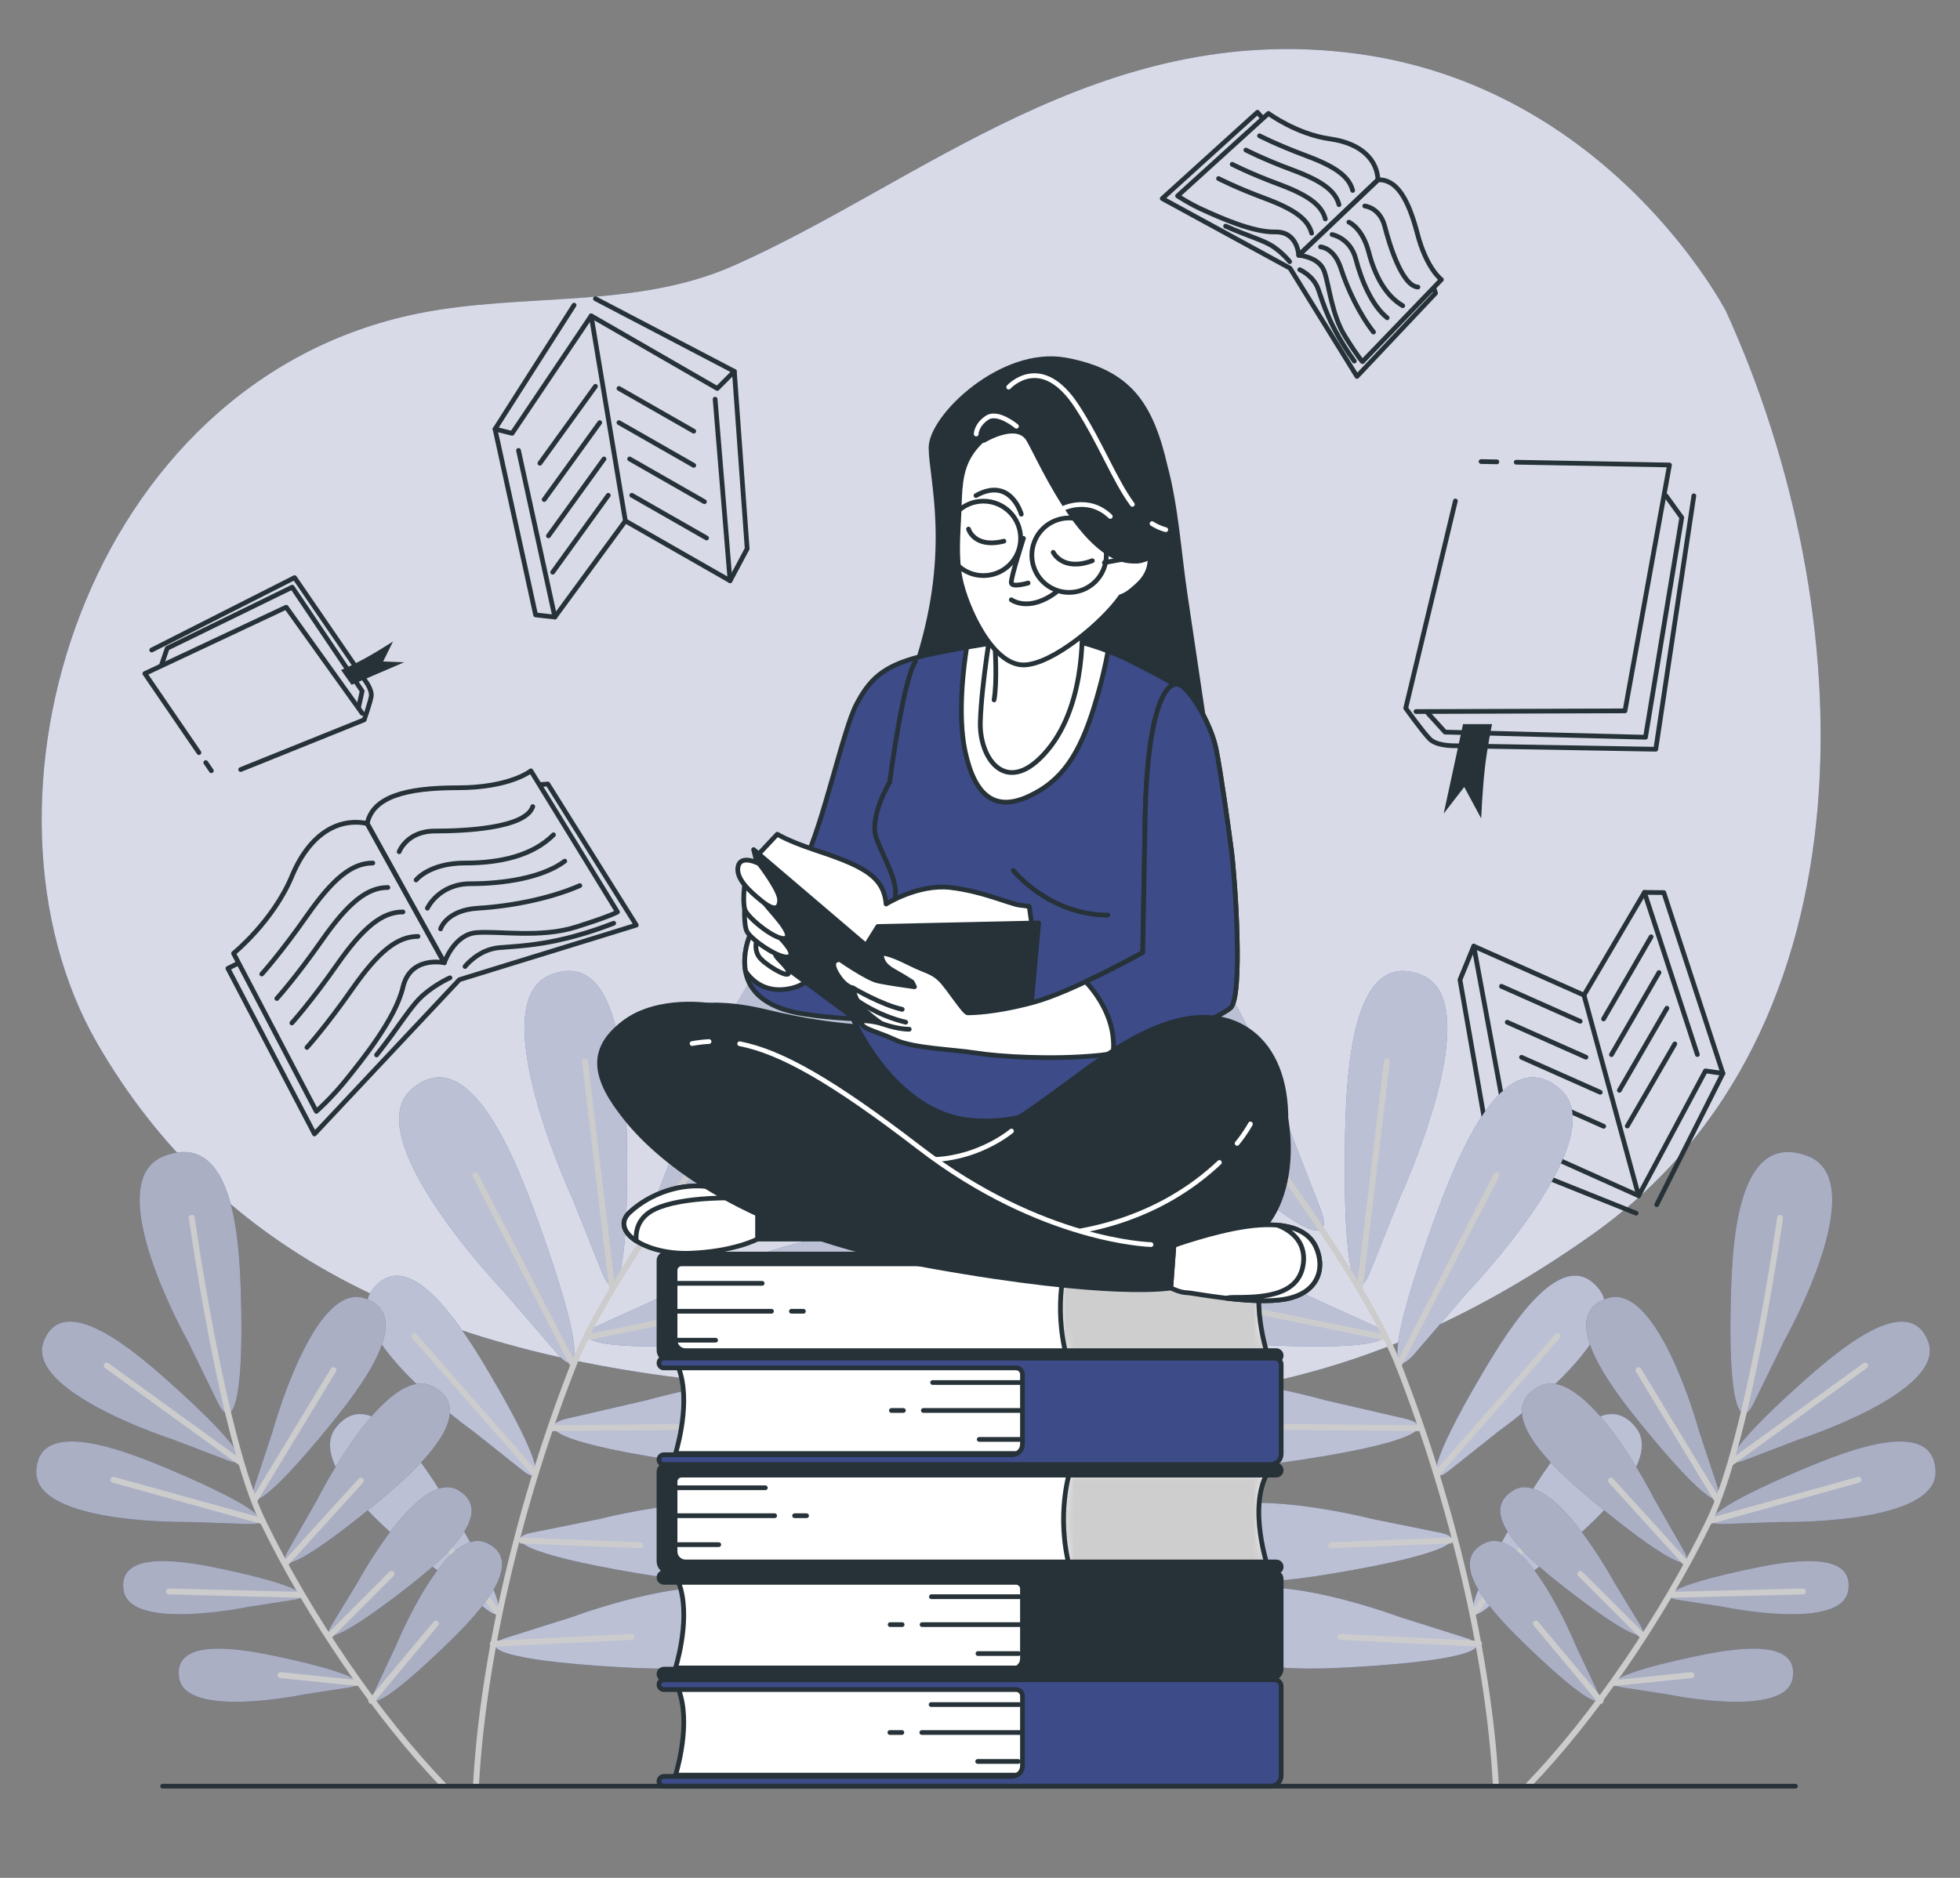 <svg width="240" height="230" viewBox="0 0 240 230" fill="none" xmlns="http://www.w3.org/2000/svg">
<rect x="0" y="0" width="240" height="230" fill="#808080" stroke="none"/>
<path d="M211.358 38.151C211.358 38.151 197.198 10.63 165.929 6.552C134.66 2.475 112.831 22.351 89.822 32.545C77.772 37.883 64.009 35.809 51.217 38.393C10.315 46.655 -5.093 98.415 11.945 127.85C26.694 153.332 52.653 166.583 92.182 169.642C131.71 172.7 159.44 176.267 194.838 151.294C230.237 126.321 227.878 74.336 211.358 38.151Z" fill="#3D4B88"/>
<path opacity="0.8" d="M211.358 38.151C211.358 38.151 197.198 10.63 165.929 6.552C134.66 2.475 112.831 22.351 89.822 32.545C77.772 37.883 64.009 35.809 51.217 38.393C10.315 46.655 -5.093 98.415 11.945 127.85C26.694 153.332 52.653 166.583 92.182 169.642C131.71 172.7 159.44 176.267 194.838 151.294C230.237 126.321 227.878 74.336 211.358 38.151Z" fill="white"/>
<path d="M178.211 61.356L172.129 86.733C172.129 86.733 174.226 89.669 175.065 90.508C175.904 91.347 177.791 91.347 178.42 91.347C179.05 91.347 202.748 91.766 202.748 91.766L207.41 60.727" stroke="#263238" stroke-width="0.579" stroke-miterlimit="10" stroke-linecap="round" stroke-linejoin="round"/>
<path d="M183.29 56.567L181.356 56.532" stroke="#263238" stroke-width="0.579" stroke-miterlimit="10" stroke-linecap="round" stroke-linejoin="round"/>
<path d="M173.387 87.151L198.975 87.066L204.426 56.952L185.66 56.611" stroke="#263238" stroke-width="0.579" stroke-miterlimit="10" stroke-linecap="round" stroke-linejoin="round"/>
<path d="M174.855 87.361L176.952 89.668L201.49 90.297L205.93 63.39L204.006 60.727" stroke="#263238" stroke-width="0.579" stroke-miterlimit="10" stroke-linecap="round" stroke-linejoin="round"/>
<path d="M179.147 88.694H182.698C182.698 88.694 182.106 91.505 181.81 94.168C181.514 96.832 181.366 100.235 181.366 100.235L179.295 96.388L176.779 99.643L179.147 88.694Z" fill="#263238"/>
<path d="M29.472 94.252L44.595 88.16C44.595 88.16 45.331 86.029 45.454 85.298C45.577 84.567 44.894 83.606 44.666 83.285C44.438 82.965 36.07 70.747 36.07 70.747L18.577 79.613" stroke="#263238" stroke-width="0.579" stroke-miterlimit="10" stroke-linecap="round" stroke-linejoin="round"/>
<path d="M25.195 93.4L25.877 94.397" stroke="#263238" stroke-width="0.579" stroke-miterlimit="10" stroke-linecap="round" stroke-linejoin="round"/>
<path d="M44.354 87.367L35.044 74.369L17.737 82.499L24.359 92.178" stroke="#263238" stroke-width="0.579" stroke-miterlimit="10" stroke-linecap="round" stroke-linejoin="round"/>
<path d="M43.928 86.544L44.344 84.64L35.779 71.919L20.47 79.401L19.811 81.346" stroke="#263238" stroke-width="0.579" stroke-miterlimit="10" stroke-linecap="round" stroke-linejoin="round"/>
<path d="M43.053 83.876L41.767 82.068C41.767 82.068 43.413 81.351 44.876 80.537C46.34 79.723 48.126 78.566 48.126 78.566L46.918 81.014L49.486 81.116L43.053 83.876Z" fill="#263238"/>
<path d="M29.105 118.009L27.907 118.608L38.507 138.886L56.251 119.99L77.912 113.308L67.082 96.025L66.13 96.098" stroke="#263238" stroke-width="0.579" stroke-miterlimit="10" stroke-linecap="round" stroke-linejoin="round"/>
<path d="M44.959 100.864L54.407 117.916C54.407 117.916 50.259 116.995 49.337 120.912C48.416 124.83 44.267 129.899 42.424 132.204C40.581 134.508 38.737 136.121 38.737 136.121L28.598 116.764C28.598 116.764 33.437 112.847 35.741 107.316C38.046 101.786 41.733 100.173 44.959 100.864Z" stroke="#263238" stroke-width="0.579" stroke-miterlimit="10" stroke-linecap="round" stroke-linejoin="round"/>
<path d="M54.407 117.916C54.407 117.916 55.559 114.46 58.325 114.23C61.09 113.999 66.16 114.921 70.538 113.538C74.916 112.155 75.608 111.695 75.608 111.695L65.007 94.412C65.007 94.412 62.473 96.486 56.021 96.486C49.568 96.486 45.651 97.638 44.96 100.864L54.407 117.916Z" stroke="#263238" stroke-width="0.579" stroke-miterlimit="10" stroke-linecap="round" stroke-linejoin="round"/>
<path d="M55.098 119.76C55.098 119.76 53.485 120.451 51.872 121.834C50.259 123.216 48.876 125.751 46.111 129.208" stroke="#263238" stroke-width="0.579" stroke-miterlimit="10" stroke-linecap="round" stroke-linejoin="round"/>
<path d="M56.942 118.377C56.942 118.377 58.555 116.303 61.09 116.073C63.625 115.843 68.004 115.843 75.147 113.078" stroke="#263238" stroke-width="0.579" stroke-miterlimit="10" stroke-linecap="round" stroke-linejoin="round"/>
<path d="M32.055 119.299C32.055 119.299 34.36 116.765 37.585 112.155C40.812 107.547 43.116 105.703 45.651 105.703" stroke="#263238" stroke-width="0.579" stroke-miterlimit="10" stroke-linecap="round" stroke-linejoin="round"/>
<path d="M33.898 122.295C33.898 122.295 36.203 119.76 39.429 115.151C42.655 110.543 44.959 108.699 47.494 108.699" stroke="#263238" stroke-width="0.579" stroke-miterlimit="10" stroke-linecap="round" stroke-linejoin="round"/>
<path d="M35.742 125.29C35.742 125.29 38.046 122.756 41.272 118.147C44.498 113.538 46.803 111.695 49.337 111.695" stroke="#263238" stroke-width="0.579" stroke-miterlimit="10" stroke-linecap="round" stroke-linejoin="round"/>
<path d="M37.585 128.286C37.585 128.286 39.89 125.751 43.116 121.143C46.342 116.534 48.646 114.691 51.181 114.691" stroke="#263238" stroke-width="0.579" stroke-miterlimit="10" stroke-linecap="round" stroke-linejoin="round"/>
<path d="M48.877 104.321C48.877 104.321 49.798 101.786 53.255 101.786C56.711 101.786 64.346 101.483 65.237 98.79" stroke="#263238" stroke-width="0.579" stroke-miterlimit="10" stroke-linecap="round" stroke-linejoin="round"/>
<path d="M50.951 107.777C50.951 107.777 52.564 105.703 56.942 105.703C61.32 105.703 65.238 104.781 67.773 102.247" stroke="#263238" stroke-width="0.579" stroke-miterlimit="10" stroke-linecap="round" stroke-linejoin="round"/>
<path d="M52.333 111.234C52.333 111.234 53.716 108.238 57.633 108.238C61.55 108.238 66.39 107.547 69.155 105.473" stroke="#263238" stroke-width="0.579" stroke-miterlimit="10" stroke-linecap="round" stroke-linejoin="round"/>
<path d="M53.947 113.769C53.947 113.769 54.638 111.464 58.555 111.234C62.473 111.004 67.312 110.082 70.999 108.469" stroke="#263238" stroke-width="0.579" stroke-miterlimit="10" stroke-linecap="round" stroke-linejoin="round"/>
<path d="M154.578 14.446L153.972 13.752L142.316 24.317L157.961 32.851L166.159 46.105L175.783 35.906L175.569 35.285" stroke="#263238" stroke-width="0.579" stroke-miterlimit="10" stroke-linecap="round" stroke-linejoin="round"/>
<path d="M168.732 22.025L159.022 31.265C159.022 31.265 158.917 28.346 156.15 28.41C153.384 28.476 149.293 26.594 147.44 25.766C145.587 24.939 144.195 23.992 144.195 23.992L155.318 13.893C155.318 13.893 158.763 16.434 162.841 17.009C166.921 17.585 168.632 19.758 168.732 22.025Z" stroke="#263238" stroke-width="0.579" stroke-miterlimit="10" stroke-linecap="round" stroke-linejoin="round"/>
<path d="M159.022 31.265C159.022 31.265 161.521 31.433 162.154 33.233C162.786 35.033 163.05 38.566 164.729 41.24C166.407 43.913 166.834 44.293 166.834 44.293L176.497 34.247C176.497 34.247 174.678 32.92 173.56 28.627C172.443 24.334 170.998 21.927 168.732 22.026L159.022 31.265Z" stroke="#263238" stroke-width="0.579" stroke-miterlimit="10" stroke-linecap="round" stroke-linejoin="round"/>
<path d="M157.915 32.044C157.915 32.044 157.176 31.09 155.977 30.257C154.777 29.423 152.851 28.942 150.073 27.701" stroke="#263238" stroke-width="0.579" stroke-miterlimit="10" stroke-linecap="round" stroke-linejoin="round"/>
<path d="M159.154 33.031C159.154 33.031 160.814 33.746 161.406 35.392C161.998 37.039 162.757 39.952 165.834 44.226" stroke="#263238" stroke-width="0.579" stroke-miterlimit="10" stroke-linecap="round" stroke-linejoin="round"/>
<path d="M154.23 16.632C154.23 16.632 156.316 17.726 159.942 19.075C163.567 20.423 165.193 21.637 165.631 23.323" stroke="#263238" stroke-width="0.579" stroke-miterlimit="10" stroke-linecap="round" stroke-linejoin="round"/>
<path d="M152.557 18.377C152.557 18.377 154.642 19.472 158.267 20.82C161.893 22.168 163.518 23.382 163.958 25.069" stroke="#263238" stroke-width="0.579" stroke-miterlimit="10" stroke-linecap="round" stroke-linejoin="round"/>
<path d="M150.882 20.123C150.882 20.123 152.968 21.217 156.594 22.565C160.218 23.913 161.845 25.128 162.283 26.814" stroke="#263238" stroke-width="0.579" stroke-miterlimit="10" stroke-linecap="round" stroke-linejoin="round"/>
<path d="M149.209 21.868C149.209 21.868 151.294 22.962 154.92 24.31C158.545 25.659 160.171 26.873 160.61 28.559" stroke="#263238" stroke-width="0.579" stroke-miterlimit="10" stroke-linecap="round" stroke-linejoin="round"/>
<path d="M167.11 25.23C167.11 25.23 168.956 25.405 169.555 27.705C170.153 30.005 171.677 35.032 173.623 35.159" stroke="#263238" stroke-width="0.579" stroke-miterlimit="10" stroke-linecap="round" stroke-linejoin="round"/>
<path d="M165.17 27.209C165.17 27.209 166.829 27.923 167.587 30.836C168.346 33.749 169.638 36.196 171.763 37.444" stroke="#263238" stroke-width="0.579" stroke-miterlimit="10" stroke-linecap="round" stroke-linejoin="round"/>
<path d="M163.109 28.727C163.109 28.727 165.342 29.128 166.02 31.735C166.699 34.341 167.997 37.441 169.855 38.922" stroke="#263238" stroke-width="0.579" stroke-miterlimit="10" stroke-linecap="round" stroke-linejoin="round"/>
<path d="M161.702 30.24C161.702 30.24 163.355 30.301 164.186 32.867C165.018 35.434 166.47 38.494 168.182 40.668" stroke="#263238" stroke-width="0.579" stroke-miterlimit="10" stroke-linecap="round" stroke-linejoin="round"/>
<path d="M70.296 37.373L60.615 52.55L62.708 53.073L72.389 38.682L87.827 47.578L89.92 45.485L72.912 36.588" stroke="#263238" stroke-width="0.579" stroke-miterlimit="10" stroke-linecap="round" stroke-linejoin="round"/>
<path d="M72.389 38.682L76.576 63.801L89.397 71.128L87.565 48.887" stroke="#263238" stroke-width="0.579" stroke-miterlimit="10" stroke-linecap="round" stroke-linejoin="round"/>
<path d="M89.397 71.128L91.49 67.203L89.92 45.485" stroke="#263238" stroke-width="0.579" stroke-miterlimit="10" stroke-linecap="round" stroke-linejoin="round"/>
<path d="M76.576 63.801L67.941 75.576L63.493 55.166" stroke="#263238" stroke-width="0.579" stroke-miterlimit="10" stroke-linecap="round" stroke-linejoin="round"/>
<path d="M60.615 52.55L65.586 75.314L67.941 75.576" stroke="#263238" stroke-width="0.579" stroke-miterlimit="10" stroke-linecap="round" stroke-linejoin="round"/>
<path d="M72.913 47.317L66.109 56.736" stroke="#263238" stroke-width="0.579" stroke-miterlimit="10" stroke-linecap="round" stroke-linejoin="round"/>
<path d="M73.436 51.765L66.633 61.184" stroke="#263238" stroke-width="0.579" stroke-miterlimit="10" stroke-linecap="round" stroke-linejoin="round"/>
<path d="M73.96 56.213L67.156 65.633" stroke="#263238" stroke-width="0.579" stroke-miterlimit="10" stroke-linecap="round" stroke-linejoin="round"/>
<path d="M74.483 60.662L67.679 70.081" stroke="#263238" stroke-width="0.579" stroke-miterlimit="10" stroke-linecap="round" stroke-linejoin="round"/>
<path d="M75.791 47.578L84.949 52.811" stroke="#263238" stroke-width="0.579" stroke-miterlimit="10" stroke-linecap="round" stroke-linejoin="round"/>
<path d="M75.791 51.765L84.949 56.998" stroke="#263238" stroke-width="0.579" stroke-miterlimit="10" stroke-linecap="round" stroke-linejoin="round"/>
<path d="M77.099 56.213L86.257 61.447" stroke="#263238" stroke-width="0.579" stroke-miterlimit="10" stroke-linecap="round" stroke-linejoin="round"/>
<path d="M77.361 60.662L86.519 65.895" stroke="#263238" stroke-width="0.579" stroke-miterlimit="10" stroke-linecap="round" stroke-linejoin="round"/>
<path d="M202.864 147.546L210.968 131.472L208.832 131.162L200.65 146.455L184.395 139.159L182.523 141.452L200.34 148.591" stroke="#263238" stroke-width="0.579" stroke-miterlimit="10" stroke-linecap="round" stroke-linejoin="round"/>
<path d="M200.65 146.455L193.955 121.885L180.461 115.887L184.523 137.83" stroke="#263238" stroke-width="0.579" stroke-miterlimit="10" stroke-linecap="round" stroke-linejoin="round"/>
<path d="M180.461 115.887L178.773 120.003L182.523 141.452" stroke="#263238" stroke-width="0.579" stroke-miterlimit="10" stroke-linecap="round" stroke-linejoin="round"/>
<path d="M193.955 121.885L201.36 109.301L207.841 129.159" stroke="#263238" stroke-width="0.579" stroke-miterlimit="10" stroke-linecap="round" stroke-linejoin="round"/>
<path d="M210.968 131.472L203.729 109.324L201.36 109.301" stroke="#263238" stroke-width="0.579" stroke-miterlimit="10" stroke-linecap="round" stroke-linejoin="round"/>
<path d="M199.26 137.917L205.08 127.86" stroke="#263238" stroke-width="0.579" stroke-miterlimit="10" stroke-linecap="round" stroke-linejoin="round"/>
<path d="M198.291 133.544L204.111 123.487" stroke="#263238" stroke-width="0.579" stroke-miterlimit="10" stroke-linecap="round" stroke-linejoin="round"/>
<path d="M197.322 129.171L203.142 119.114" stroke="#263238" stroke-width="0.579" stroke-miterlimit="10" stroke-linecap="round" stroke-linejoin="round"/>
<path d="M196.354 124.798L202.174 114.741" stroke="#263238" stroke-width="0.579" stroke-miterlimit="10" stroke-linecap="round" stroke-linejoin="round"/>
<path d="M196.37 137.947L186.731 133.662" stroke="#263238" stroke-width="0.579" stroke-miterlimit="10" stroke-linecap="round" stroke-linejoin="round"/>
<path d="M195.948 133.781L186.309 129.497" stroke="#263238" stroke-width="0.579" stroke-miterlimit="10" stroke-linecap="round" stroke-linejoin="round"/>
<path d="M194.198 129.487L184.56 125.203" stroke="#263238" stroke-width="0.579" stroke-miterlimit="10" stroke-linecap="round" stroke-linejoin="round"/>
<path d="M193.49 125.088L183.852 120.804" stroke="#263238" stroke-width="0.579" stroke-miterlimit="10" stroke-linecap="round" stroke-linejoin="round"/>
<path d="M167.718 155.898C166.093 159.91 164.425 156.683 164.69 139.863C164.814 131.98 165.368 115.873 174.087 119.418C182.463 122.824 171.425 146.639 171.425 146.639L167.718 155.898ZM179.692 158.282C179.692 158.282 197.867 139.343 191.05 133.401C183.956 127.217 178.2 142.27 175.523 149.686C169.81 165.509 170.339 169.102 173.18 165.835L179.692 158.282ZM183.524 175.28C183.524 175.28 200.164 163.433 195.814 157.903C191.286 152.146 184.704 162.822 181.582 168.103C174.922 179.373 174.806 182.197 177.451 180.11L183.524 175.28ZM188.029 192.227C188.029 192.227 204.669 180.38 200.318 174.85C195.79 169.094 189.208 179.769 186.087 185.05C179.426 196.32 179.31 199.144 181.955 197.058L188.029 192.227ZM158.969 158.154C158.969 158.154 135.685 146.035 131.899 154.247C127.957 162.794 144.022 164.087 151.891 164.572C168.681 165.607 171.981 164.09 168.048 162.282L158.969 158.154ZM162.248 171.495C162.248 171.495 137.02 164.246 134.941 173.047C132.778 182.207 148.779 180.281 156.588 179.192C173.248 176.869 176.18 174.726 171.966 173.736L162.248 171.495ZM168.023 186.041C168.023 186.041 146.521 180.494 144.966 187.985C143.348 195.781 156.835 193.782 163.413 192.68C177.449 190.331 179.879 188.451 176.292 187.711L168.023 186.041ZM171.389 198.049C171.389 198.049 150.596 190.251 148.256 197.534C145.82 205.115 159.443 204.558 166.1 204.161C180.306 203.314 182.922 201.703 179.434 200.587L171.389 198.049ZM157.468 137.218C157.468 137.218 147.975 107.719 137.2 113.077C125.986 118.654 138.943 131.957 145.425 138.325C159.254 151.913 163.532 152.867 161.711 148.122L157.468 137.218Z" fill="#3D4B88"/>
<path opacity="0.65" d="M167.718 155.898C166.093 159.91 164.425 156.683 164.69 139.863C164.814 131.98 165.368 115.873 174.087 119.418C182.463 122.824 171.425 146.639 171.425 146.639L167.718 155.898ZM179.692 158.282C179.692 158.282 197.867 139.343 191.05 133.401C183.956 127.217 178.2 142.27 175.523 149.686C169.81 165.509 170.339 169.102 173.18 165.835L179.692 158.282ZM183.524 175.28C183.524 175.28 200.164 163.433 195.814 157.903C191.286 152.146 184.704 162.822 181.582 168.103C174.922 179.373 174.806 182.197 177.451 180.11L183.524 175.28ZM188.029 192.227C188.029 192.227 204.669 180.38 200.318 174.85C195.79 169.094 189.208 179.769 186.087 185.05C179.426 196.32 179.31 199.144 181.955 197.058L188.029 192.227ZM158.969 158.154C158.969 158.154 135.685 146.035 131.899 154.247C127.957 162.794 144.022 164.087 151.891 164.572C168.681 165.607 171.981 164.09 168.048 162.282L158.969 158.154ZM162.248 171.495C162.248 171.495 137.02 164.246 134.941 173.047C132.778 182.207 148.779 180.281 156.588 179.192C173.248 176.869 176.18 174.726 171.966 173.736L162.248 171.495ZM168.023 186.041C168.023 186.041 146.521 180.494 144.966 187.985C143.348 195.781 156.835 193.782 163.413 192.68C177.449 190.331 179.879 188.451 176.292 187.711L168.023 186.041ZM171.389 198.049C171.389 198.049 150.596 190.251 148.256 197.534C145.82 205.115 159.443 204.558 166.1 204.161C180.306 203.314 182.922 201.703 179.434 200.587L171.389 198.049ZM157.468 137.218C157.468 137.218 147.975 107.719 137.2 113.077C125.986 118.654 138.943 131.957 145.425 138.325C159.254 151.913 163.532 152.867 161.711 148.122L157.468 137.218Z" fill="white"/>
<path d="M141.709 123.588C141.709 123.588 165.548 152.674 171.252 167.234C177.805 183.962 182.269 202.808 183.154 218.416" stroke="#CCCCCC" stroke-width="0.725" stroke-miterlimit="10" stroke-linecap="round" stroke-linejoin="round"/>
<path d="M166.506 157.735L169.821 129.998" stroke="#CCCCCC" stroke-width="0.725" stroke-miterlimit="10" stroke-linecap="round" stroke-linejoin="round"/>
<path d="M171.251 167.234L183.244 143.92" stroke="#CCCCCC" stroke-width="0.725" stroke-miterlimit="10" stroke-linecap="round" stroke-linejoin="round"/>
<path d="M169.501 163.778L144.384 158.662" stroke="#CCCCCC" stroke-width="0.725" stroke-miterlimit="10" stroke-linecap="round" stroke-linejoin="round"/>
<path d="M175.97 180.461L190.738 163.637" stroke="#CCCCCC" stroke-width="0.725" stroke-miterlimit="10" stroke-linecap="round" stroke-linejoin="round"/>
<path d="M173.907 174.919L154.946 174.755" stroke="#CCCCCC" stroke-width="0.725" stroke-miterlimit="10" stroke-linecap="round" stroke-linejoin="round"/>
<path d="M177.556 188.685L163.016 189.261" stroke="#CCCCCC" stroke-width="0.725" stroke-miterlimit="10" stroke-linecap="round" stroke-linejoin="round"/>
<path d="M180.545 197.47L188.332 187.09" stroke="#CCCCCC" stroke-width="0.725" stroke-miterlimit="10" stroke-linecap="round" stroke-linejoin="round"/>
<path d="M181.113 201.33L164.106 200.484" stroke="#CCCCCC" stroke-width="0.725" stroke-miterlimit="10" stroke-linecap="round" stroke-linejoin="round"/>
<path d="M213.568 178.871C210.635 179.978 211.532 177.505 220.609 169.378C224.863 165.569 233.703 157.947 236.103 164.327C238.409 170.457 220.315 176.291 220.315 176.291L213.568 178.871ZM218.186 186.412C218.186 186.412 237.194 186.77 237.004 180.224C236.806 173.41 225.969 177.748 220.709 179.968C209.485 184.707 207.833 186.754 210.967 186.66L218.186 186.412ZM211.028 196.805C211.028 196.805 225.509 199.834 226.312 194.801C227.149 189.563 218.234 191.309 213.891 192.245C204.623 194.241 203.064 195.567 205.473 195.949L211.028 196.805ZM204.228 207.531C204.228 207.531 218.708 210.56 219.512 205.527C220.348 200.289 211.434 202.035 207.091 202.971C197.822 204.967 196.263 206.293 198.673 206.675L204.228 207.531ZM208.068 175.326C208.068 175.326 203.07 156.984 196.841 159.006C190.358 161.111 197.566 170.292 201.176 174.715C208.878 184.155 211.307 185.165 210.335 182.184L208.068 175.326ZM202.583 183.628C202.583 183.628 194.038 166.645 188.336 169.865C182.4 173.216 191.29 180.781 195.707 184.399C205.131 192.12 207.713 192.626 206.168 189.898L202.583 183.628ZM197.685 193.849C197.685 193.849 190.066 179.685 185.318 182.54C180.375 185.511 188.068 191.702 191.888 194.661C200.037 200.971 202.231 201.34 200.862 199.068L197.685 193.849ZM192.951 201.541C192.951 201.541 186.879 186.649 181.854 188.984C176.625 191.414 183.617 198.387 187.1 201.733C194.533 208.874 196.676 209.473 195.556 207.069L192.951 201.541ZM218.467 164.236C218.467 164.236 229.492 144.687 221.346 141.59C212.867 138.366 212.16 151.797 211.958 158.374C211.528 172.41 213.123 175.154 214.752 171.853L218.467 164.236Z" fill="#3D4B88"/>
<path opacity="0.65" d="M213.568 178.871C210.635 179.978 211.532 177.505 220.609 169.378C224.863 165.569 233.703 157.947 236.103 164.327C238.409 170.457 220.315 176.291 220.315 176.291L213.568 178.871ZM218.186 186.412C218.186 186.412 237.194 186.77 237.004 180.224C236.806 173.41 225.969 177.748 220.709 179.968C209.485 184.707 207.833 186.754 210.967 186.66L218.186 186.412ZM211.028 196.805C211.028 196.805 225.509 199.834 226.312 194.801C227.149 189.563 218.234 191.309 213.891 192.245C204.623 194.241 203.064 195.567 205.473 195.949L211.028 196.805ZM204.228 207.531C204.228 207.531 218.708 210.56 219.512 205.527C220.348 200.289 211.434 202.035 207.091 202.971C197.822 204.967 196.263 206.293 198.673 206.675L204.228 207.531ZM208.068 175.326C208.068 175.326 203.07 156.984 196.841 159.006C190.358 161.111 197.566 170.292 201.176 174.715C208.878 184.155 211.307 185.165 210.335 182.184L208.068 175.326ZM202.583 183.628C202.583 183.628 194.038 166.645 188.336 169.865C182.4 173.216 191.29 180.781 195.707 184.399C205.131 192.12 207.713 192.626 206.168 189.898L202.583 183.628ZM197.685 193.849C197.685 193.849 190.066 179.685 185.318 182.54C180.375 185.511 188.068 191.702 191.888 194.661C200.037 200.971 202.231 201.34 200.862 199.068L197.685 193.849ZM192.951 201.541C192.951 201.541 186.879 186.649 181.854 188.984C176.625 191.414 183.617 198.387 187.1 201.733C194.533 208.874 196.676 209.473 195.556 207.069L192.951 201.541ZM218.467 164.236C218.467 164.236 229.492 144.687 221.346 141.59C212.867 138.366 212.16 151.797 211.958 158.374C211.528 172.41 213.123 175.154 214.752 171.853L218.467 164.236Z" fill="#E5E5E5"/>
<path d="M217.97 149.154C217.97 149.154 214.217 176.131 209.276 186.322C203.599 198.03 195.032 210.491 187.165 218.633" stroke="#CCCCCC" stroke-width="0.725" stroke-miterlimit="10" stroke-linecap="round" stroke-linejoin="round"/>
<path d="M211.995 179.128L228.379 167.259" stroke="#CCCCCC" stroke-width="0.725" stroke-miterlimit="10" stroke-linecap="round" stroke-linejoin="round"/>
<path d="M209.275 186.322L227.571 181.242" stroke="#CCCCCC" stroke-width="0.725" stroke-miterlimit="10" stroke-linecap="round" stroke-linejoin="round"/>
<path d="M210.253 183.692L200.629 167.817" stroke="#CCCCCC" stroke-width="0.725" stroke-miterlimit="10" stroke-linecap="round" stroke-linejoin="round"/>
<path d="M204.559 195.334L220.767 194.919" stroke="#CCCCCC" stroke-width="0.725" stroke-miterlimit="10" stroke-linecap="round" stroke-linejoin="round"/>
<path d="M206.492 191.512L197.26 181.346" stroke="#CCCCCC" stroke-width="0.725" stroke-miterlimit="10" stroke-linecap="round" stroke-linejoin="round"/>
<path d="M200.964 200.22L193.511 192.768" stroke="#CCCCCC" stroke-width="0.725" stroke-miterlimit="10" stroke-linecap="round" stroke-linejoin="round"/>
<path d="M197.76 206.128L207.109 205.168" stroke="#CCCCCC" stroke-width="0.725" stroke-miterlimit="10" stroke-linecap="round" stroke-linejoin="round"/>
<path d="M195.986 208.327L188.077 198.864" stroke="#CCCCCC" stroke-width="0.725" stroke-miterlimit="10" stroke-linecap="round" stroke-linejoin="round"/>
<path d="M73.733 155.898C75.359 159.91 77.026 156.683 76.762 139.863C76.638 131.98 76.084 115.873 67.365 119.418C58.988 122.824 70.027 146.639 70.027 146.639L73.733 155.898ZM61.759 158.282C61.759 158.282 43.585 139.343 50.401 133.401C57.496 127.217 63.252 142.27 65.929 149.686C71.641 165.509 71.112 169.102 68.272 165.835L61.759 158.282ZM57.927 175.28C57.927 175.28 41.287 163.433 45.637 157.903C50.165 152.146 56.747 162.822 59.869 168.103C66.529 179.373 66.645 182.197 64 180.11L57.927 175.28ZM53.422 192.227C53.422 192.227 36.782 180.38 41.133 174.85C45.661 169.094 52.243 179.769 55.364 185.05C62.025 196.32 62.141 199.144 59.496 197.058L53.422 192.227ZM82.482 158.154C82.482 158.154 105.766 146.035 109.553 154.247C113.494 162.794 97.43 164.087 89.56 164.572C72.77 165.607 69.47 164.09 73.404 162.282L82.482 158.154ZM79.203 171.495C79.203 171.495 104.431 164.246 106.51 173.047C108.674 182.207 92.672 180.281 84.864 179.192C68.203 176.869 65.271 174.726 69.485 173.736L79.203 171.495ZM73.428 186.041C73.428 186.041 94.931 180.494 96.485 187.985C98.103 195.781 84.616 193.782 78.038 192.68C64.002 190.331 61.572 188.451 65.159 187.711L73.428 186.041ZM70.063 198.049C70.063 198.049 90.855 190.251 93.196 197.534C95.632 205.115 82.008 204.558 75.351 204.161C61.145 203.314 58.529 201.703 62.018 200.587L70.063 198.049ZM83.984 137.218C83.984 137.218 93.476 107.719 104.251 113.077C115.465 118.654 102.508 131.957 96.026 138.325C82.197 151.913 77.919 152.867 79.74 148.122L83.984 137.218Z" fill="#3D4B88"/>
<path opacity="0.65" d="M73.733 155.898C75.359 159.91 77.026 156.683 76.762 139.863C76.638 131.98 76.084 115.873 67.365 119.418C58.988 122.824 70.027 146.639 70.027 146.639L73.733 155.898ZM61.759 158.282C61.759 158.282 43.585 139.343 50.401 133.401C57.496 127.217 63.252 142.27 65.929 149.686C71.641 165.509 71.112 169.102 68.272 165.835L61.759 158.282ZM57.927 175.28C57.927 175.28 41.287 163.433 45.637 157.903C50.165 152.146 56.747 162.822 59.869 168.103C66.529 179.373 66.645 182.197 64 180.11L57.927 175.28ZM53.422 192.227C53.422 192.227 36.782 180.38 41.133 174.85C45.661 169.094 52.243 179.769 55.364 185.05C62.025 196.32 62.141 199.144 59.496 197.058L53.422 192.227ZM82.482 158.154C82.482 158.154 105.766 146.035 109.553 154.247C113.494 162.794 97.43 164.087 89.56 164.572C72.77 165.607 69.47 164.09 73.404 162.282L82.482 158.154ZM79.203 171.495C79.203 171.495 104.431 164.246 106.51 173.047C108.674 182.207 92.672 180.281 84.864 179.192C68.203 176.869 65.271 174.726 69.485 173.736L79.203 171.495ZM73.428 186.041C73.428 186.041 94.931 180.494 96.485 187.985C98.103 195.781 84.616 193.782 78.038 192.68C64.002 190.331 61.572 188.451 65.159 187.711L73.428 186.041ZM70.063 198.049C70.063 198.049 90.855 190.251 93.196 197.534C95.632 205.115 82.008 204.558 75.351 204.161C61.145 203.314 58.529 201.703 62.018 200.587L70.063 198.049ZM83.984 137.218C83.984 137.218 93.476 107.719 104.251 113.077C115.465 118.654 102.508 131.957 96.026 138.325C82.197 151.913 77.919 152.867 79.74 148.122L83.984 137.218Z" fill="white"/>
<path d="M99.743 123.588C99.743 123.588 75.904 152.674 70.2 167.234C63.647 183.962 59.182 202.808 58.298 218.416" stroke="#CCCCCC" stroke-width="0.725" stroke-miterlimit="10" stroke-linecap="round" stroke-linejoin="round"/>
<path d="M74.946 157.735L71.63 129.998" stroke="#CCCCCC" stroke-width="0.725" stroke-miterlimit="10" stroke-linecap="round" stroke-linejoin="round"/>
<path d="M70.2 167.234L58.207 143.92" stroke="#CCCCCC" stroke-width="0.725" stroke-miterlimit="10" stroke-linecap="round" stroke-linejoin="round"/>
<path d="M71.951 163.778L97.067 158.662" stroke="#CCCCCC" stroke-width="0.725" stroke-miterlimit="10" stroke-linecap="round" stroke-linejoin="round"/>
<path d="M65.481 180.461L50.713 163.637" stroke="#CCCCCC" stroke-width="0.725" stroke-miterlimit="10" stroke-linecap="round" stroke-linejoin="round"/>
<path d="M67.544 174.919L86.505 174.755" stroke="#CCCCCC" stroke-width="0.725" stroke-miterlimit="10" stroke-linecap="round" stroke-linejoin="round"/>
<path d="M63.895 188.685L78.436 189.261" stroke="#CCCCCC" stroke-width="0.725" stroke-miterlimit="10" stroke-linecap="round" stroke-linejoin="round"/>
<path d="M60.907 197.47L53.119 187.09" stroke="#CCCCCC" stroke-width="0.725" stroke-miterlimit="10" stroke-linecap="round" stroke-linejoin="round"/>
<path d="M60.338 201.33L77.345 200.484" stroke="#CCCCCC" stroke-width="0.725" stroke-miterlimit="10" stroke-linecap="round" stroke-linejoin="round"/>
<path d="M27.883 178.87C30.816 179.978 29.919 177.505 20.842 169.378C16.588 165.569 7.748 157.947 5.348 164.327C3.042 170.457 21.136 176.291 21.136 176.291L27.883 178.87ZM23.266 186.412C23.266 186.412 4.258 186.77 4.447 180.224C4.645 173.41 15.482 177.748 20.742 179.968C31.966 184.707 33.617 186.754 30.484 186.66L23.266 186.412ZM30.423 196.805C30.423 196.805 15.942 199.833 15.139 194.801C14.303 189.563 23.216 191.309 27.56 192.245C36.828 194.241 38.387 195.567 35.977 195.949L30.423 196.805ZM37.224 207.531C37.224 207.531 22.743 210.559 21.94 205.527C21.104 200.289 30.017 202.035 34.361 202.971C43.629 204.967 45.188 206.293 42.778 206.675L37.224 207.531ZM33.383 175.326C33.383 175.326 38.381 156.984 44.611 159.006C51.095 161.111 43.886 170.292 40.276 174.715C32.574 184.155 30.145 185.164 31.117 182.184L33.383 175.326ZM38.868 183.627C38.868 183.627 47.413 166.645 53.115 169.865C59.051 173.216 50.161 180.781 45.744 184.399C36.319 192.119 33.738 192.626 35.283 189.898L38.868 183.627ZM43.767 193.849C43.767 193.849 51.385 179.685 56.134 182.539C61.076 185.511 53.384 191.702 49.564 194.661C41.415 200.971 39.22 201.34 40.59 199.068L43.767 193.849ZM48.5 201.541C48.5 201.541 54.572 186.649 59.596 188.983C64.826 191.414 57.834 198.387 54.35 201.733C46.917 208.874 44.775 209.473 45.895 207.069L48.5 201.541ZM22.985 164.236C22.985 164.236 11.959 144.687 20.105 141.59C28.584 138.366 29.291 151.797 29.493 158.374C29.924 172.41 28.329 175.154 26.7 171.853L22.985 164.236Z" fill="#3D4B88"/>
<path opacity="0.65" d="M27.883 178.87C30.816 179.978 29.919 177.505 20.842 169.378C16.588 165.569 7.748 157.947 5.348 164.327C3.042 170.457 21.136 176.291 21.136 176.291L27.883 178.87ZM23.266 186.412C23.266 186.412 4.258 186.77 4.447 180.224C4.645 173.41 15.482 177.748 20.742 179.968C31.966 184.707 33.617 186.754 30.484 186.66L23.266 186.412ZM30.423 196.805C30.423 196.805 15.942 199.833 15.139 194.801C14.303 189.563 23.216 191.309 27.56 192.245C36.828 194.241 38.387 195.567 35.977 195.949L30.423 196.805ZM37.224 207.531C37.224 207.531 22.743 210.559 21.94 205.527C21.104 200.289 30.017 202.035 34.361 202.971C43.629 204.967 45.188 206.293 42.778 206.675L37.224 207.531ZM33.383 175.326C33.383 175.326 38.381 156.984 44.611 159.006C51.095 161.111 43.886 170.292 40.276 174.715C32.574 184.155 30.145 185.164 31.117 182.184L33.383 175.326ZM38.868 183.627C38.868 183.627 47.413 166.645 53.115 169.865C59.051 173.216 50.161 180.781 45.744 184.399C36.319 192.119 33.738 192.626 35.283 189.898L38.868 183.627ZM43.767 193.849C43.767 193.849 51.385 179.685 56.134 182.539C61.076 185.511 53.384 191.702 49.564 194.661C41.415 200.971 39.22 201.34 40.59 199.068L43.767 193.849ZM48.5 201.541C48.5 201.541 54.572 186.649 59.596 188.983C64.826 191.414 57.834 198.387 54.35 201.733C46.917 208.874 44.775 209.473 45.895 207.069L48.5 201.541ZM22.985 164.236C22.985 164.236 11.959 144.687 20.105 141.59C28.584 138.366 29.291 151.797 29.493 158.374C29.924 172.41 28.329 175.154 26.7 171.853L22.985 164.236Z" fill="#E5E5E5"/>
<path d="M23.481 149.154C23.481 149.154 27.234 176.131 32.175 186.322C37.852 198.03 46.419 210.491 54.286 218.633" stroke="#CCCCCC" stroke-width="0.725" stroke-miterlimit="10" stroke-linecap="round" stroke-linejoin="round"/>
<path d="M29.456 179.128L13.072 167.259" stroke="#CCCCCC" stroke-width="0.725" stroke-miterlimit="10" stroke-linecap="round" stroke-linejoin="round"/>
<path d="M32.176 186.322L13.88 181.242" stroke="#CCCCCC" stroke-width="0.725" stroke-miterlimit="10" stroke-linecap="round" stroke-linejoin="round"/>
<path d="M31.198 183.692L40.822 167.817" stroke="#CCCCCC" stroke-width="0.725" stroke-miterlimit="10" stroke-linecap="round" stroke-linejoin="round"/>
<path d="M36.893 195.334L20.684 194.919" stroke="#CCCCCC" stroke-width="0.725" stroke-miterlimit="10" stroke-linecap="round" stroke-linejoin="round"/>
<path d="M34.959 191.512L44.191 181.346" stroke="#CCCCCC" stroke-width="0.725" stroke-miterlimit="10" stroke-linecap="round" stroke-linejoin="round"/>
<path d="M40.487 200.22L47.941 192.768" stroke="#CCCCCC" stroke-width="0.725" stroke-miterlimit="10" stroke-linecap="round" stroke-linejoin="round"/>
<path d="M43.692 206.127L34.342 205.167" stroke="#CCCCCC" stroke-width="0.725" stroke-miterlimit="10" stroke-linecap="round" stroke-linejoin="round"/>
<path d="M45.465 208.327L53.375 198.864" stroke="#CCCCCC" stroke-width="0.725" stroke-miterlimit="10" stroke-linecap="round" stroke-linejoin="round"/>
<path d="M143.188 153.929H81.94V166.467H143.188V153.929Z" fill="white" stroke="#263238" stroke-width="0.579" stroke-miterlimit="10" stroke-linecap="round" stroke-linejoin="round"/>
<path d="M82.573 157.181H93.325" stroke="#263238" stroke-width="0.579" stroke-miterlimit="10" stroke-linecap="round" stroke-linejoin="round"/>
<path d="M96.909 160.603H98.375" stroke="#263238" stroke-width="0.579" stroke-miterlimit="10" stroke-linecap="round" stroke-linejoin="round"/>
<path d="M82.41 160.603H94.465" stroke="#263238" stroke-width="0.579" stroke-miterlimit="10" stroke-linecap="round" stroke-linejoin="round"/>
<path d="M82.661 164.147H87.623" stroke="#263238" stroke-width="0.579" stroke-miterlimit="10" stroke-linecap="round" stroke-linejoin="round"/>
<path d="M130.613 154.362C130.613 154.362 128.884 159.694 130.613 166.179H155.294C155.294 166.179 152.699 158.685 155.294 154.362H130.613Z" fill="white"/>
<mask id="mask0_31_890" style="mask-type:luminance" maskUnits="userSpaceOnUse" x="129" y="154" width="27" height="13">
<path d="M130.613 154.362C130.613 154.362 128.884 159.694 130.613 166.179H155.294C155.294 166.179 152.699 158.685 155.294 154.362H130.613Z" fill="white"/>
</mask>
<g mask="url(#mask0_31_890)">
<path opacity="0.24" d="M130.613 154.362C130.613 154.362 128.884 159.694 130.613 166.179H155.294C155.294 166.179 152.699 158.685 155.294 154.362H130.613Z" fill="#333333" stroke="#263238" stroke-width="0.579" stroke-miterlimit="10" stroke-linecap="round" stroke-linejoin="round"/>
</g>
<path d="M130.613 154.362C130.613 154.362 128.884 159.694 130.613 166.179H155.294C155.294 166.179 152.699 158.685 155.294 154.362H130.613Z" stroke="#263238" stroke-width="0.579" stroke-miterlimit="10" stroke-linecap="round" stroke-linejoin="round"/>
<path d="M82.661 164.147V155.586C82.661 155.148 83.016 154.794 83.453 154.794H156.276C156.608 154.794 156.877 154.525 156.877 154.194C156.877 153.863 156.608 153.594 156.276 153.594H81.485C81.047 153.594 80.693 153.949 80.693 154.387V165.347C80.693 166.055 81.267 166.629 81.975 166.629H156.276C156.608 166.629 156.877 166.361 156.877 166.03C156.877 165.698 156.608 165.43 156.276 165.43H83.943C83.235 165.43 82.661 164.855 82.661 164.147Z" fill="#263238" stroke="#263238" stroke-width="0.579" stroke-miterlimit="10" stroke-linecap="round" stroke-linejoin="round"/>
<path d="M143.188 179.807H81.94V192.344H143.188V179.807Z" fill="white" stroke="#263238" stroke-width="0.579" stroke-miterlimit="10" stroke-linecap="round" stroke-linejoin="round"/>
<path d="M82.962 182.222H93.714" stroke="#263238" stroke-width="0.579" stroke-miterlimit="10" stroke-linecap="round" stroke-linejoin="round"/>
<path d="M97.298 185.643H98.764" stroke="#263238" stroke-width="0.579" stroke-miterlimit="10" stroke-linecap="round" stroke-linejoin="round"/>
<path d="M82.799 185.643H94.855" stroke="#263238" stroke-width="0.579" stroke-miterlimit="10" stroke-linecap="round" stroke-linejoin="round"/>
<path d="M83.05 189.187H88.012" stroke="#263238" stroke-width="0.579" stroke-miterlimit="10" stroke-linecap="round" stroke-linejoin="round"/>
<path d="M130.999 180.239C130.999 180.239 129.269 185.571 130.999 192.056H155.293C155.293 192.056 152.699 184.562 155.293 180.239H130.999Z" fill="white"/>
<mask id="mask1_31_890" style="mask-type:luminance" maskUnits="userSpaceOnUse" x="130" y="180" width="26" height="13">
<path d="M130.999 180.239C130.999 180.239 129.269 185.571 130.999 192.056H155.293C155.293 192.056 152.699 184.562 155.293 180.239H130.999Z" fill="white"/>
</mask>
<g mask="url(#mask1_31_890)">
<path opacity="0.24" d="M130.999 180.239C130.999 180.239 129.269 185.571 130.999 192.056H155.293C155.293 192.056 152.699 184.562 155.293 180.239H130.999Z" fill="#333333" stroke="#263238" stroke-width="0.579" stroke-miterlimit="10" stroke-linecap="round" stroke-linejoin="round"/>
</g>
<path d="M130.999 180.239C130.999 180.239 129.269 185.571 130.999 192.056H155.293C155.293 192.056 152.699 184.562 155.293 180.239H130.999Z" stroke="#263238" stroke-width="0.579" stroke-miterlimit="10" stroke-linecap="round" stroke-linejoin="round"/>
<path d="M82.661 190.025V181.464C82.661 181.026 83.016 180.672 83.453 180.672H156.276C156.608 180.672 156.877 180.403 156.877 180.071C156.877 179.74 156.608 179.472 156.276 179.472H81.485C81.047 179.472 80.693 179.826 80.693 180.264V191.224C80.693 191.933 81.267 192.507 81.975 192.507H156.276C156.608 192.507 156.877 192.238 156.877 191.907C156.877 191.576 156.608 191.307 156.276 191.307H83.943C83.235 191.307 82.661 190.733 82.661 190.025Z" fill="#263238" stroke="#263238" stroke-width="0.579" stroke-miterlimit="10" stroke-linecap="round" stroke-linejoin="round"/>
<path d="M82.72 204.287C83.148 202.847 84.725 196.897 82.777 193.087H153.259V204.287H82.72Z" fill="white" stroke="#263238" stroke-width="0.579" stroke-miterlimit="10" stroke-linecap="round" stroke-linejoin="round"/>
<path d="M124.801 195.563H114.049" stroke="#263238" stroke-width="0.579" stroke-miterlimit="10" stroke-linecap="round" stroke-linejoin="round"/>
<path d="M110.465 198.984H108.999" stroke="#263238" stroke-width="0.579" stroke-miterlimit="10" stroke-linecap="round" stroke-linejoin="round"/>
<path d="M124.964 198.984H112.909" stroke="#263238" stroke-width="0.579" stroke-miterlimit="10" stroke-linecap="round" stroke-linejoin="round"/>
<path d="M124.713 202.528H119.751" stroke="#263238" stroke-width="0.579" stroke-miterlimit="10" stroke-linecap="round" stroke-linejoin="round"/>
<path d="M125.199 203.156V194.596C125.199 194.158 124.844 193.803 124.407 193.803H81.293C80.961 193.803 80.693 193.534 80.693 193.203C80.693 192.871 80.962 192.603 81.293 192.603H156.084C156.522 192.603 156.877 192.958 156.877 193.396V204.356C156.877 205.064 156.302 205.638 155.594 205.638H81.292C80.961 205.638 80.693 205.37 80.693 205.039C80.693 204.707 80.961 204.439 81.292 204.439H123.916C124.625 204.439 125.199 203.865 125.199 203.156Z" fill="#263238" stroke="#263238" stroke-width="0.579" stroke-miterlimit="10" stroke-linecap="round" stroke-linejoin="round"/>
<path d="M82.72 217.419C83.148 215.979 84.725 210.029 82.777 206.218H153.259V217.419H82.72Z" fill="white" stroke="#263238" stroke-width="0.579" stroke-miterlimit="10" stroke-linecap="round" stroke-linejoin="round"/>
<path d="M124.767 208.775H114.015" stroke="#263238" stroke-width="0.579" stroke-miterlimit="10" stroke-linecap="round" stroke-linejoin="round"/>
<path d="M110.431 212.197H108.965" stroke="#263238" stroke-width="0.579" stroke-miterlimit="10" stroke-linecap="round" stroke-linejoin="round"/>
<path d="M124.93 212.197H112.875" stroke="#263238" stroke-width="0.579" stroke-miterlimit="10" stroke-linecap="round" stroke-linejoin="round"/>
<path d="M124.679 215.741H119.717" stroke="#263238" stroke-width="0.579" stroke-miterlimit="10" stroke-linecap="round" stroke-linejoin="round"/>
<path d="M125.199 216.288V207.728C125.199 207.29 124.844 206.935 124.407 206.935H81.293C80.961 206.935 80.693 206.666 80.693 206.335C80.693 206.004 80.962 205.735 81.293 205.735H156.084C156.522 205.735 156.877 206.09 156.877 206.528V217.488C156.877 218.196 156.302 218.77 155.594 218.77H81.292C80.961 218.77 80.693 218.502 80.693 218.171C80.693 217.839 80.961 217.571 81.292 217.571H123.916C124.625 217.571 125.199 216.997 125.199 216.288Z" fill="#3D4B88" stroke="#263238" stroke-width="0.579" stroke-miterlimit="10" stroke-linecap="round" stroke-linejoin="round"/>
<path d="M82.72 178.024C83.148 176.584 84.725 170.633 82.777 166.823H153.259V178.024H82.72Z" fill="white" stroke="#263238" stroke-width="0.579" stroke-miterlimit="10" stroke-linecap="round" stroke-linejoin="round"/>
<path d="M124.955 169.331H114.203" stroke="#263238" stroke-width="0.579" stroke-miterlimit="10" stroke-linecap="round" stroke-linejoin="round"/>
<path d="M110.618 172.752H109.152" stroke="#263238" stroke-width="0.579" stroke-miterlimit="10" stroke-linecap="round" stroke-linejoin="round"/>
<path d="M125.117 172.752H113.062" stroke="#263238" stroke-width="0.579" stroke-miterlimit="10" stroke-linecap="round" stroke-linejoin="round"/>
<path d="M124.866 176.296H119.904" stroke="#263238" stroke-width="0.579" stroke-miterlimit="10" stroke-linecap="round" stroke-linejoin="round"/>
<path d="M125.199 176.893V168.332C125.199 167.894 124.844 167.54 124.407 167.54H81.293C80.961 167.54 80.693 167.271 80.693 166.94C80.693 166.609 80.962 166.34 81.293 166.34H156.084C156.522 166.34 156.877 166.695 156.877 167.132V178.093C156.877 178.801 156.302 179.375 155.594 179.375H81.292C80.961 179.375 80.693 179.106 80.693 178.776C80.693 178.444 80.961 178.176 81.292 178.176H123.916C124.625 178.175 125.199 177.601 125.199 176.893Z" fill="#3D4B88" stroke="#263238" stroke-width="0.579" stroke-miterlimit="10" stroke-linecap="round" stroke-linejoin="round"/>
<path d="M108.598 125.882C108.598 125.882 102.612 126.075 93.921 123.951C85.231 121.827 78.086 123.372 76.734 131.676C75.382 139.98 97.59 148.477 113.04 151.567C128.489 154.656 143.938 156.008 151.469 152.725C159.001 149.442 158.808 137.662 155.911 132.255C153.015 126.848 143.359 126.075 138.338 126.848C133.316 127.62 108.598 125.882 108.598 125.882Z" fill="#263238" stroke="#263238" stroke-width="0.579" stroke-miterlimit="10" stroke-linecap="round" stroke-linejoin="round"/>
<path d="M147.607 89.577C146.777 84.012 145.954 78.447 145.124 72.882C144.353 67.715 144.028 62.182 142.682 57.133C140.944 49.602 138.337 45.546 130.516 44.098C122.695 42.65 114.005 51.05 114.005 54.816C114.005 58.582 116.692 67.083 112.557 80.452C111.142 85.025 116.61 85.672 123.222 83.649L147.607 89.577Z" fill="#263238" stroke="#263238" stroke-width="0.579" stroke-miterlimit="10" stroke-linecap="round" stroke-linejoin="round"/>
<path d="M126.606 77.99C126.606 77.99 117.047 79.293 112.557 80.452C108.067 81.611 106.449 83.258 104.855 86.3C103.262 89.341 100.836 100.748 98.519 105.528C96.202 110.307 91.99 111.592 91.266 116.662C90.541 121.731 94.597 123.469 97.638 124.048C100.68 124.628 104.446 124.772 104.446 124.772C104.446 124.772 109.37 136.359 118.929 137.228C128.489 138.097 135.586 131.435 139.931 128.973C144.276 126.51 144.565 120.862 144.71 114.344C144.855 107.827 148.705 93.173 147.691 89.117C146.677 85.062 145.16 84.394 138.581 81.02C135.767 79.575 130.661 77.7 126.606 77.99Z" fill="#3D4B88" stroke="#263238" stroke-width="0.579" stroke-miterlimit="10" stroke-linecap="round" stroke-linejoin="round"/>
<path d="M96.554 108.515C94.347 111.161 91.812 112.833 91.266 116.661C91.143 117.521 91.167 118.279 91.291 118.958C91.88 119.851 93.698 121.964 97.234 120.953C101.66 119.689 101.186 113.523 98.498 109.729C97.964 108.974 97.29 108.606 96.554 108.515Z" fill="white" stroke="#263238" stroke-width="0.579" stroke-miterlimit="10" stroke-linecap="round" stroke-linejoin="round"/>
<path d="M125.93 97.551C129.978 95.696 132.171 92.491 134.027 86.418C134.897 83.572 135.393 81.327 135.678 79.736C132.927 78.68 129.501 77.783 126.606 77.99C126.606 77.99 122.478 78.553 118.373 79.267C118.03 81.398 117.212 87.468 118.17 91.984C119.35 97.551 121.881 99.407 125.93 97.551Z" fill="white" stroke="#263238" stroke-width="0.579" stroke-miterlimit="10" stroke-linecap="round" stroke-linejoin="round"/>
<path d="M106.763 118.689C106.763 118.689 109.66 111.447 109.66 109.419C109.66 107.391 108.356 105.364 107.343 102.757C106.329 100.15 108.936 95.805 108.936 95.805C108.936 95.805 110.579 83.212 112.097 81.019" stroke="#263238" stroke-width="0.579" stroke-miterlimit="10" stroke-linecap="round" stroke-linejoin="round"/>
<path d="M93.004 104.495L95.176 102.177C95.176 102.177 96.523 103.014 99.666 104.06C105.537 106.015 108.211 107.247 108.501 110.723C108.501 110.723 112.412 108.26 116.322 108.695C120.233 109.129 123.709 110.723 124.868 110.867C126.026 111.012 126.026 111.012 126.026 111.012L126.316 113.04L124.143 124.482L107.198 122.744L95.611 112.605L93.004 104.495Z" fill="white" stroke="#263238" stroke-width="0.579" stroke-miterlimit="10" stroke-linecap="round" stroke-linejoin="round"/>
<path d="M92.279 104.06L106.039 115.792L107.487 113.475L127.185 113.04L126.026 125.786L107.343 124.917L106.039 125.786L95.9 118.254L92.279 104.06Z" fill="#263238" stroke="#263238" stroke-width="0.579" stroke-miterlimit="10" stroke-linecap="round" stroke-linejoin="round"/>
<path d="M140.22 100.15L139.931 116.661C139.931 116.661 131.385 121.441 126.606 122.744C121.826 124.048 118.929 124.048 118.495 124.048C118.06 124.048 116.177 121.006 115.164 119.992C114.15 118.978 113.332 118.962 111.477 118.035C108.897 116.745 107.777 116.516 107.922 117.095C108.067 117.675 108.211 118.254 109.515 118.978C110.818 119.703 111.687 120.282 111.687 120.282L111.977 120.861C111.977 120.861 108.791 120.427 107.487 120.137C106.184 119.847 102.852 117.53 102.852 117.53C102.852 117.53 101.435 117.443 102.449 119.181C103.463 120.919 104.446 121.006 104.446 121.006C104.446 121.006 104.735 122.744 105.894 123.758C107.053 124.772 107.922 125.351 107.922 125.351C107.922 125.351 105.17 124.627 105.46 125.351C105.749 126.075 107.487 126.365 109.66 127.379C111.832 128.393 116.757 128.538 119.509 128.972C122.261 129.407 128.778 129.841 134.572 129.262C140.365 128.682 149.055 124.772 150.648 123.468C152.242 122.165 151.228 107.536 150.793 104.205C150.359 100.874 149.49 94.646 148.91 91.749C148.331 88.852 146.014 84.797 144.565 83.928C143.117 83.059 140.51 85.811 140.22 100.15Z" fill="white" stroke="#263238" stroke-width="0.579" stroke-miterlimit="10" stroke-linecap="round" stroke-linejoin="round"/>
<path d="M104.446 121.006C104.446 121.006 107.894 123.051 110.474 123.624L104.446 121.006Z" fill="white"/>
<path d="M104.446 121.006C104.446 121.006 107.894 123.051 110.474 123.624" stroke="#263238" stroke-width="0.579" stroke-miterlimit="10" stroke-linecap="round" stroke-linejoin="round"/>
<path d="M107.922 125.351C107.922 125.351 109.757 126.06 111.333 126.06L107.922 125.351Z" fill="white"/>
<path d="M107.922 125.351C107.922 125.351 109.757 126.06 111.333 126.06" stroke="#263238" stroke-width="0.579" stroke-miterlimit="10" stroke-linecap="round" stroke-linejoin="round"/>
<path d="M104.885 122.477C104.885 122.477 107.321 124.34 110.904 125.2L104.885 122.477Z" fill="white"/>
<path d="M104.885 122.477C104.885 122.477 107.321 124.34 110.904 125.2" stroke="#263238" stroke-width="0.579" stroke-miterlimit="10" stroke-linecap="round" stroke-linejoin="round"/>
<path d="M136.299 129.01C141.958 127.96 149.207 124.647 150.649 123.468C152.242 122.165 151.228 107.536 150.793 104.205C150.359 100.874 149.49 94.646 148.911 91.749C148.331 88.852 146.014 84.797 144.565 83.928C143.117 83.059 140.51 85.811 140.22 100.15L139.931 116.661C139.931 116.661 136.609 118.518 132.95 120.233C134.363 121.768 136.743 125.008 136.299 129.01Z" fill="#3D4B88" stroke="#263238" stroke-width="0.579" stroke-miterlimit="10" stroke-linecap="round" stroke-linejoin="round"/>
<path d="M121.464 76.27C121.464 76.27 120.169 83.781 120.039 88.443C119.91 93.105 123.407 97.766 128.327 91.809C133.248 85.853 132.471 76.011 132.471 76.011C132.471 76.011 127.421 78.731 121.464 76.27Z" fill="white" stroke="#263238" stroke-width="0.579" stroke-miterlimit="10" stroke-linecap="round" stroke-linejoin="round"/>
<path d="M121.853 79.508C121.853 79.508 122.112 83.522 121.723 85.724" stroke="#263238" stroke-width="0.579" stroke-miterlimit="10" stroke-linecap="round" stroke-linejoin="round"/>
<path d="M92.668 115.124C92.668 115.124 92.301 116.153 92.889 117.109C93.477 118.064 96.564 119.902 96.564 119.167C96.564 118.431 95.021 117.402 94.947 116.888C94.874 116.374 94.433 115.638 94.433 115.638C94.433 115.638 93.33 114.242 92.668 115.124Z" fill="white" stroke="#263238" stroke-width="0.579" stroke-miterlimit="10" stroke-linecap="round" stroke-linejoin="round"/>
<path d="M91.188 110.829C91.188 110.829 91.044 112.976 91.41 113.981C91.777 114.987 95.65 117.66 96.645 117.148C97.641 116.635 94.579 113.979 93.857 113.145C93.135 112.312 91.188 110.829 91.188 110.829Z" fill="white" stroke="#263238" stroke-width="0.579" stroke-miterlimit="10" stroke-linecap="round" stroke-linejoin="round"/>
<path d="M91.198 108.215C91.198 108.215 90.904 110.346 91.198 111.375C91.492 112.404 95.167 115.344 96.196 114.903C97.225 114.462 94.358 111.596 93.697 110.713C93.036 109.832 91.198 108.215 91.198 108.215Z" fill="white" stroke="#263238" stroke-width="0.579" stroke-miterlimit="10" stroke-linecap="round" stroke-linejoin="round"/>
<path d="M92.962 105.789C92.962 105.789 90.757 104.613 90.389 106.084C90.022 107.554 91.712 109.097 93.256 110.347C94.799 111.597 95.461 111.376 95.461 110.2C95.461 109.023 92.962 105.789 92.962 105.789Z" fill="white" stroke="#263238" stroke-width="0.579" stroke-miterlimit="10" stroke-linecap="round" stroke-linejoin="round"/>
<path d="M92.762 151.759C92.762 151.759 89.865 153.305 84.458 153.497C79.051 153.69 74.609 150.794 77.12 148.476C79.63 146.159 83.493 144.807 86.969 145.387C90.445 145.966 95.659 147.318 95.659 147.318L92.762 151.759Z" fill="white" stroke="#263238" stroke-width="0.579" stroke-miterlimit="10" stroke-linecap="round" stroke-linejoin="round"/>
<path d="M93.535 146.932C93.799 146.962 94.074 146.979 94.354 146.989C92.582 146.551 89.364 145.786 86.969 145.387C83.493 144.807 79.63 146.159 77.12 148.476C75.841 149.657 76.368 150.987 77.907 151.983C77.812 150.894 78.036 149.113 80.21 148.09C83.493 146.545 90.252 146.545 93.535 146.932Z" fill="white" stroke="#263238" stroke-width="0.579" stroke-miterlimit="10" stroke-linecap="round" stroke-linejoin="round"/>
<path d="M153.208 135.731C153.208 135.731 147.414 144.422 141.621 147.898C135.827 151.374 109.37 151.76 103.963 151.76C98.556 151.76 92.763 151.76 92.763 151.76V147.705C92.763 147.705 110.529 145.194 120.378 139.594C130.227 133.993 135.441 127.814 143.166 125.303C150.89 122.793 157.649 127.041 157.456 137.469" fill="#263238"/>
<path d="M153.208 135.731C153.208 135.731 147.414 144.422 141.621 147.898C135.827 151.374 109.37 151.76 103.963 151.76C98.556 151.76 92.763 151.76 92.763 151.76V147.705C92.763 147.705 110.529 145.194 120.378 139.594C130.227 133.993 135.441 127.814 143.166 125.303C150.89 122.793 157.649 127.041 157.456 137.469" stroke="#263238" stroke-width="0.579" stroke-miterlimit="10" stroke-linecap="round" stroke-linejoin="round"/>
<path d="M149.314 142.38C146.192 145.333 140.773 149.189 132.422 150.736" stroke="white" stroke-width="0.579" stroke-miterlimit="10" stroke-linecap="round" stroke-linejoin="round"/>
<path d="M153.111 137.662C153.111 137.662 152.627 138.629 151.483 140.045" stroke="white" stroke-width="0.579" stroke-miterlimit="10" stroke-linecap="round" stroke-linejoin="round"/>
<path d="M123.854 138.531C123.854 138.531 120.088 141.718 114.584 142.008" stroke="white" stroke-width="0.579" stroke-miterlimit="10" stroke-linecap="round" stroke-linejoin="round"/>
<path d="M89.344 127.488C89.133 127.465 88.921 127.444 88.707 127.427L89.344 127.488Z" fill="#263238"/>
<path d="M89.344 127.488C89.133 127.465 88.921 127.444 88.707 127.427" stroke="#263238" stroke-width="0.579" stroke-miterlimit="10" stroke-linecap="round" stroke-linejoin="round"/>
<path d="M143.744 152.532C143.744 152.532 148.572 150.794 152.628 150.215C156.683 149.636 159.966 150.215 161.125 152.725C162.284 155.236 161.511 158.326 157.456 159.098C153.4 159.87 146.062 158.326 145.29 158.326C144.517 158.326 143.359 157.747 143.359 157.747L143.744 152.532Z" fill="white" stroke="#263238" stroke-width="0.579" stroke-miterlimit="10" stroke-linecap="round" stroke-linejoin="round"/>
<path d="M156.447 150.061C157.681 150.536 160.01 151.842 159.58 154.85C159 158.905 154.173 158.905 150.89 158.905C150.643 158.905 150.405 158.943 150.174 159.005C152.605 159.293 155.437 159.483 157.455 159.098C161.511 158.326 162.283 155.236 161.124 152.725C160.361 151.07 158.67 150.258 156.447 150.061Z" fill="white" stroke="#263238" stroke-width="0.579" stroke-miterlimit="10" stroke-linecap="round" stroke-linejoin="round"/>
<path d="M87.162 123.179C87.162 123.179 80.596 122.02 76.347 125.303C72.099 128.586 72.678 132.062 76.734 137.083C80.789 142.104 91.218 150.987 113.812 155.043C136.406 159.098 143.359 157.747 143.359 157.747L143.745 152.532C143.745 152.532 129.648 153.305 116.709 143.842C104.063 134.594 98.427 128.482 89.344 127.489" fill="#263238"/>
<path d="M87.162 123.179C87.162 123.179 80.596 122.02 76.347 125.303C72.099 128.586 72.678 132.062 76.734 137.083C80.789 142.104 91.218 150.987 113.812 155.043C136.406 159.098 143.359 157.747 143.359 157.747L143.745 152.532C143.745 152.532 129.648 153.305 116.709 143.842C104.063 134.594 98.427 128.482 89.344 127.489" stroke="#263238" stroke-width="0.579" stroke-miterlimit="10" stroke-linecap="round" stroke-linejoin="round"/>
<path d="M86.82 127.567C86.122 127.604 85.435 127.689 84.748 127.813" stroke="white" stroke-width="0.579" stroke-miterlimit="10" stroke-linecap="round" stroke-linejoin="round"/>
<path d="M140.944 152.436C140.944 152.436 127.619 152.146 112.556 140.559C101.91 132.37 95.605 128.811 90.573 127.837" stroke="white" stroke-width="0.579" stroke-miterlimit="10" stroke-linecap="round" stroke-linejoin="round"/>
<path d="M140.819 68.219C137.261 70.093 136.781 66.332 136.792 64.061C136.829 64.028 136.854 63.994 136.863 63.96C137.123 62.919 136.863 57.713 133.87 55.631C131.231 53.795 127.73 52.211 124.464 52.206C122.161 52.203 120.119 53.67 118.885 55.535C117.417 57.754 117.542 60.326 117.422 62.891C117.3 65.482 117.057 68.277 117.57 70.841C118.253 74.26 121.445 81.44 125.32 81.44C128.838 81.44 135.08 76.178 137.223 73.077C137.471 73.003 137.974 72.807 138.54 72.322C139.337 71.638 140.933 70.498 140.819 68.219Z" fill="white" stroke="#263238" stroke-width="0.579" stroke-miterlimit="10" stroke-linecap="round" stroke-linejoin="round"/>
<path d="M125.319 65.939C125.319 65.939 123.723 70.84 123.838 71.41C123.952 71.98 125.889 71.41 125.889 71.41" stroke="#263238" stroke-width="0.579" stroke-miterlimit="10" stroke-linecap="round" stroke-linejoin="round"/>
<path d="M123.837 73.461C123.837 73.461 125.945 75.048 129.308 72.549" stroke="#263238" stroke-width="0.579" stroke-miterlimit="10" stroke-linecap="round" stroke-linejoin="round"/>
<path d="M128.966 67.649C128.966 67.649 130.106 70.042 133.753 68.675" stroke="#263238" stroke-width="0.579" stroke-miterlimit="10" stroke-linecap="round" stroke-linejoin="round"/>
<path d="M118.595 64.8C118.595 64.8 119.279 67.193 122.926 66.281" stroke="#263238" stroke-width="0.579" stroke-miterlimit="10" stroke-linecap="round" stroke-linejoin="round"/>
<path d="M125.055 62.98C125.055 62.98 123.764 58.33 119.507 60.697" stroke="#263238" stroke-width="0.579" stroke-miterlimit="10" stroke-linecap="round" stroke-linejoin="round"/>
<path d="M135.123 69.737C136.082 67.409 134.972 64.744 132.644 63.785C130.316 62.826 127.651 63.936 126.692 66.264C125.733 68.592 126.843 71.257 129.171 72.216C131.499 73.175 134.164 72.065 135.123 69.737Z" stroke="#263238" stroke-width="0.579" stroke-miterlimit="10" stroke-linecap="round" stroke-linejoin="round"/>
<path d="M120.418 70.498C122.936 70.498 124.977 68.457 124.977 65.939C124.977 63.421 122.936 61.38 120.418 61.38C117.9 61.38 115.859 63.421 115.859 65.939C115.859 68.457 117.9 70.498 120.418 70.498Z" stroke="#263238" stroke-width="0.579" stroke-miterlimit="10" stroke-linecap="round" stroke-linejoin="round"/>
<path d="M135.234 68.903L138.995 68.219" stroke="#263238" stroke-width="0.579" stroke-miterlimit="10" stroke-linecap="round" stroke-linejoin="round"/>
<path d="M115.974 64.8L117.341 63.774" stroke="#263238" stroke-width="0.579" stroke-miterlimit="10" stroke-linecap="round" stroke-linejoin="round"/>
<path d="M120.467 53.939C120.467 53.939 124.501 51.467 125.932 53.809C127.364 56.151 133.844 71.697 140.82 68.219C147.795 64.74 140.767 53.289 134.001 49.645C127.233 46.001 121.508 49.124 120.467 53.939Z" fill="#263238" stroke="#263238" stroke-width="0.579" stroke-miterlimit="10" stroke-linecap="round" stroke-linejoin="round"/>
<path d="M124.463 52.206C124.463 52.206 122.187 50.288 120.86 51.172C119.534 52.056 119.534 53.161 119.534 53.161" stroke="white" stroke-width="0.579" stroke-miterlimit="10" stroke-linecap="round" stroke-linejoin="round"/>
<path d="M141.066 64.133C141.582 64.461 142.139 64.713 142.747 64.879" stroke="white" stroke-width="0.579" stroke-miterlimit="10" stroke-linecap="round" stroke-linejoin="round"/>
<path d="M123.513 47.413C123.513 47.413 127.493 42.992 131.914 49.845C134.816 54.343 136.48 58.84 138.656 61.776" stroke="white" stroke-width="0.579" stroke-miterlimit="10" stroke-linecap="round" stroke-linejoin="round"/>
<path d="M130.025 62.34C130.025 62.34 133.216 60.631 135.952 63.252" stroke="white" stroke-width="0.579" stroke-miterlimit="10" stroke-linecap="round" stroke-linejoin="round"/>
<path d="M124.083 106.62C124.083 106.62 128.453 112.082 135.663 112.082" stroke="#263238" stroke-width="0.579" stroke-miterlimit="10" stroke-linecap="round" stroke-linejoin="round"/>
<path d="M19.908 218.77H219.846" stroke="#263238" stroke-width="0.579" stroke-miterlimit="10" stroke-linecap="round" stroke-linejoin="round"/>
</svg>
